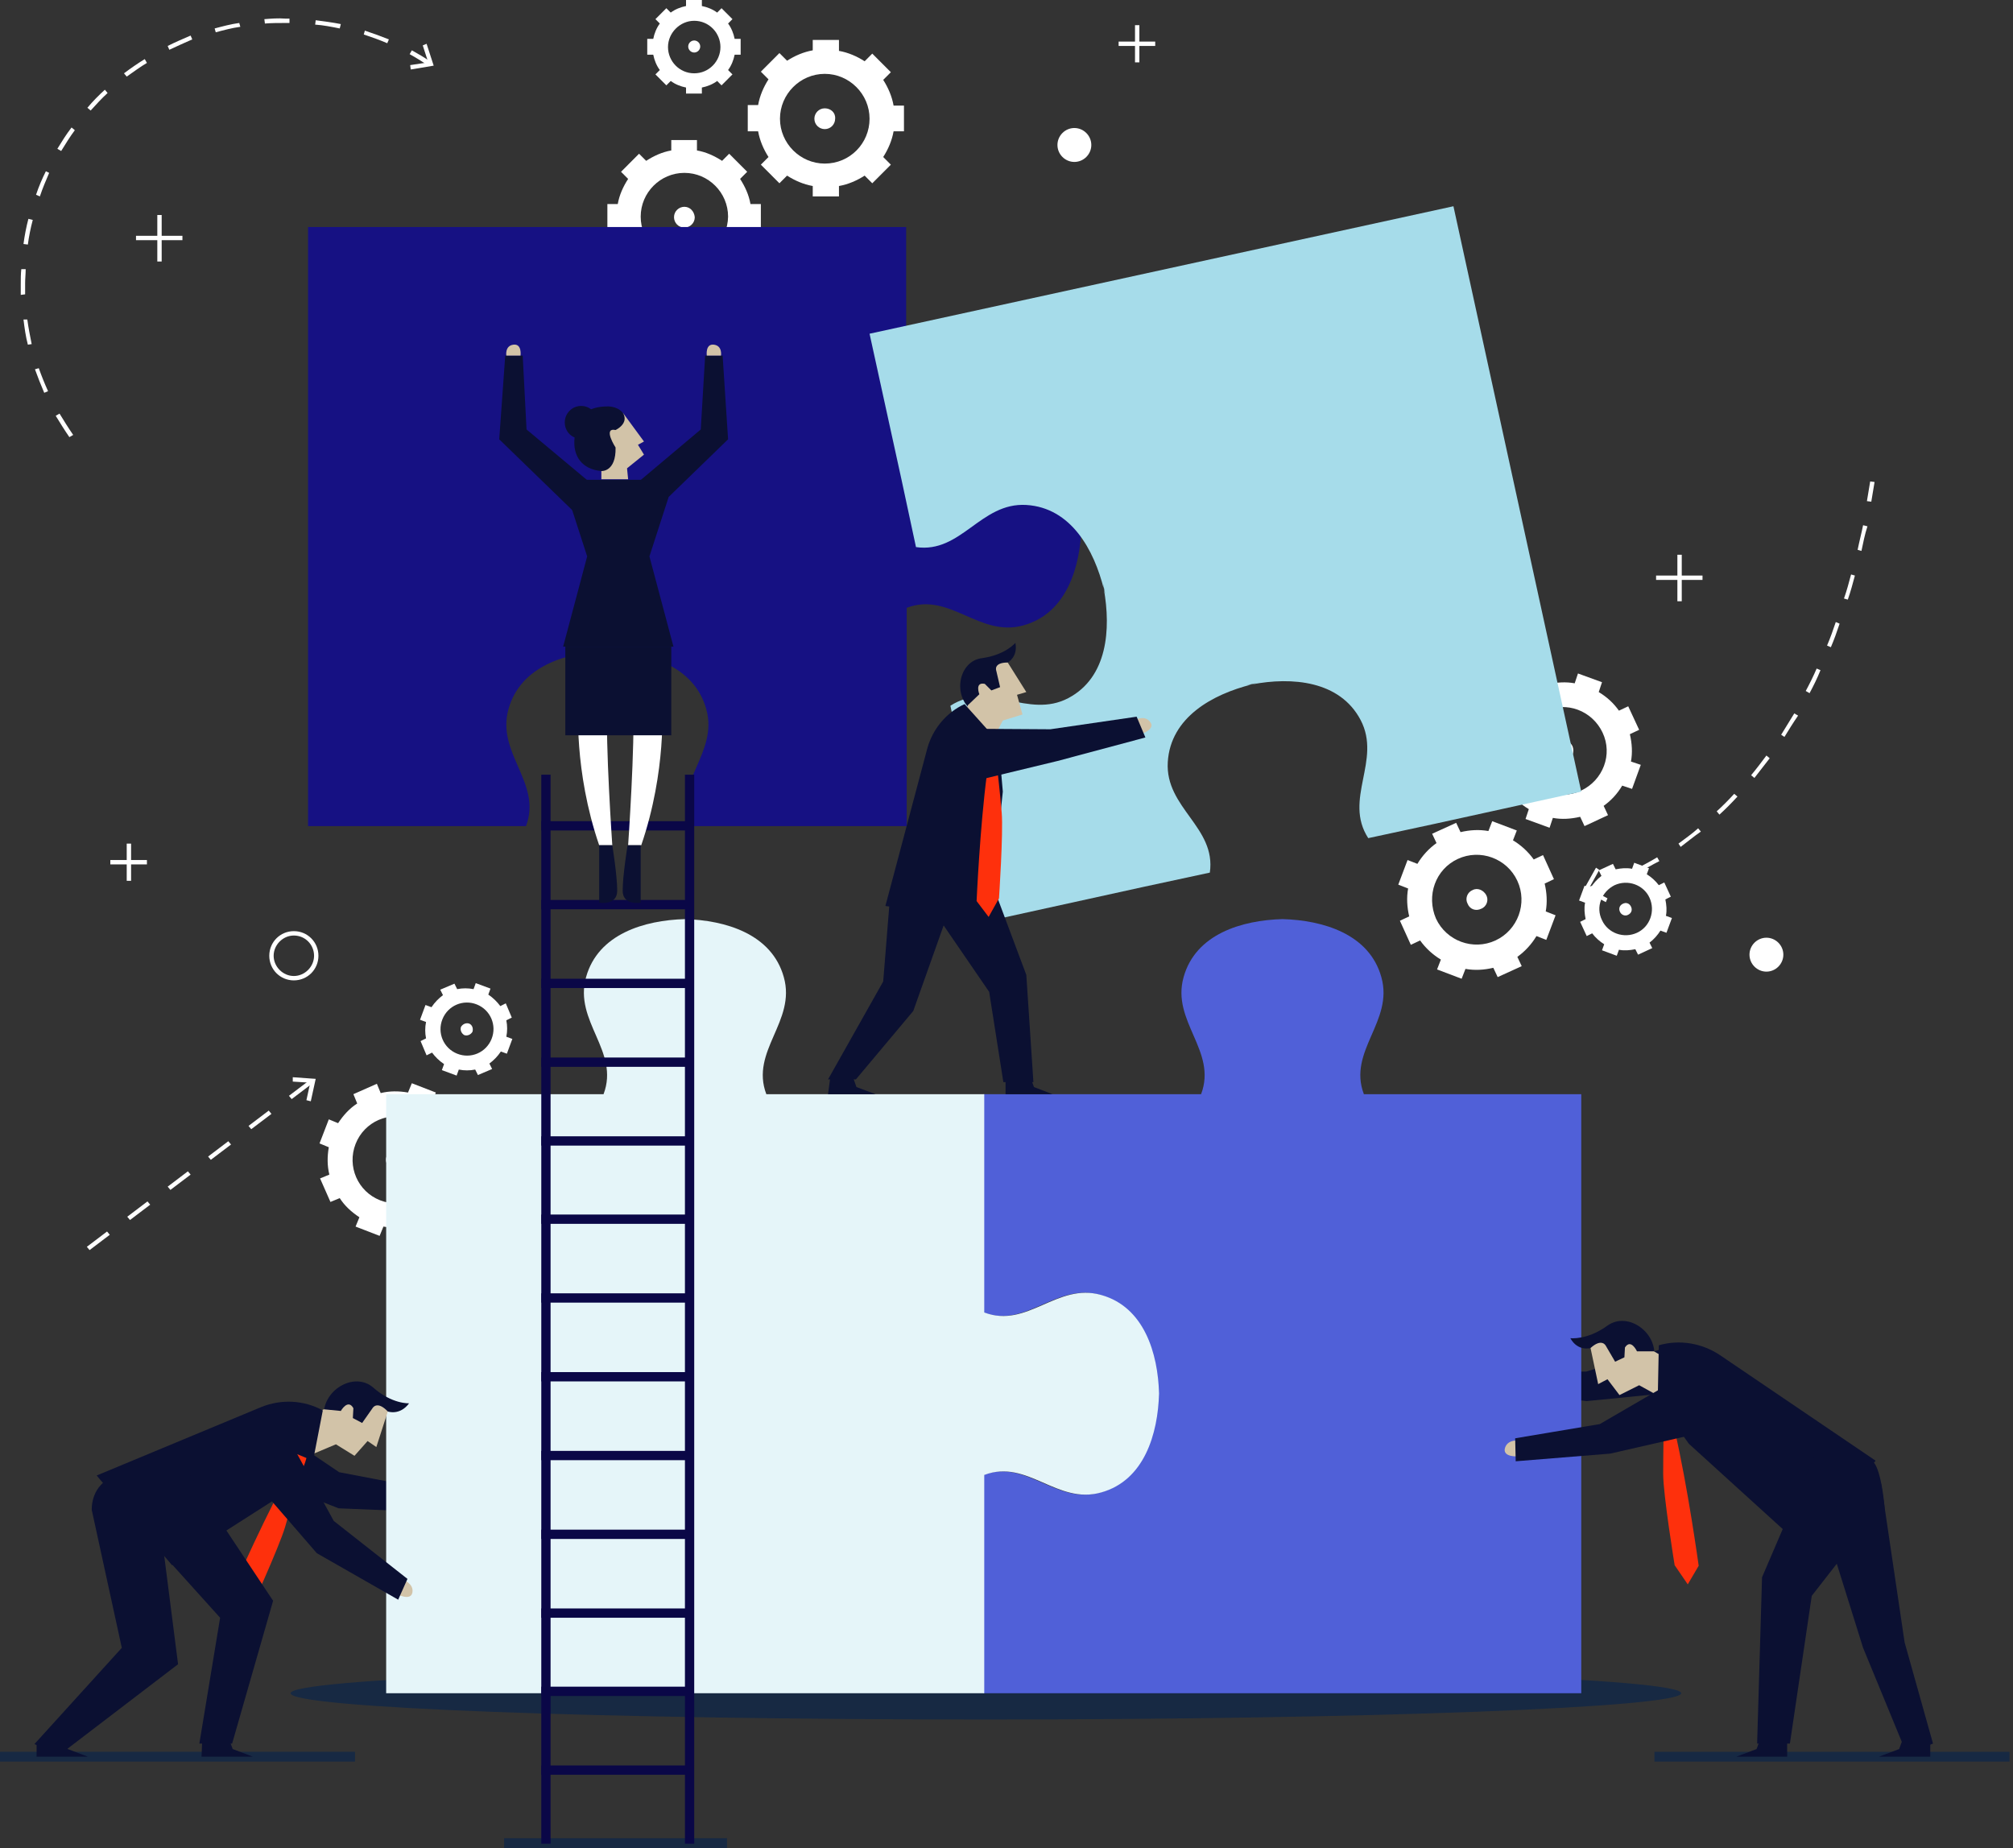 <svg width="366" height="336" viewBox="0 0 366 336" fill="none" xmlns="http://www.w3.org/2000/svg">
<rect x="0" y="0" width="366" height="336" fill="#333333" stroke="none"/>
<g clip-path="url(#clip0)">
<path d="M305.674 307.851C305.674 310.437 249.068 312.625 179.253 312.625C109.439 312.625 52.833 310.536 52.833 307.851C52.833 305.264 109.439 303.076 179.253 303.076C249.068 303.176 305.674 305.264 305.674 307.851Z" fill="#172943"/>
<path d="M132.181 334.209H91.662V336H132.181V334.209Z" fill="#172943"/>
<path d="M365.359 318.494H300.808V320.284H365.359V318.494Z" fill="#172943"/>
<path d="M64.551 318.494H0V320.284H64.551V318.494Z" fill="#172943"/>
<path d="M77.859 271.247C77.859 271.247 79.845 270.948 80.341 272.54C80.838 274.131 78.057 274.032 78.057 274.032L77.859 271.247Z" fill="#F1FAE3"/>
<path d="M47.669 258.217L61.671 267.666L78.355 270.849L78.554 274.927L61.572 274.231L45.086 267.766L47.669 258.217Z" fill="#0B1032"/>
<path d="M164.357 23.972V19.197H162.47C162.172 17.506 161.477 15.915 160.583 14.522L161.974 13.13L158.597 9.748L157.207 11.14C155.816 10.245 154.227 9.549 152.539 9.251V7.261H147.772V9.151C146.084 9.45 144.495 10.146 143.105 11.041L141.714 9.648L138.338 13.03L139.728 14.423C138.835 15.815 138.139 17.407 137.841 19.098H135.955V23.872H137.841C138.139 25.563 138.835 27.155 139.728 28.547L138.338 29.94L141.714 33.322L143.105 31.929C144.495 32.824 146.084 33.521 147.772 33.819V35.709H152.539V33.819C154.227 33.521 155.816 32.824 157.207 31.929L158.597 33.322L161.974 29.94L160.583 28.547C161.477 27.155 162.172 25.563 162.47 23.872H164.357V23.972ZM149.957 29.741C145.488 29.741 141.814 26.061 141.814 21.584C141.814 17.108 145.488 13.428 149.957 13.428C154.426 13.428 158.101 17.108 158.101 21.584C158.101 26.061 154.525 29.741 149.957 29.741Z" fill="white"/>
<path d="M149.957 19.695C148.865 19.695 148.07 20.59 148.07 21.585C148.07 22.679 148.964 23.475 149.957 23.475C151.05 23.475 151.844 22.579 151.844 21.585C151.943 20.491 151.05 19.695 149.957 19.695Z" fill="white"/>
<path d="M134.664 9.947V7.062H133.571C133.372 6.067 132.975 5.073 132.379 4.277L133.174 3.481L131.188 1.492L130.393 2.288C129.599 1.691 128.606 1.293 127.613 1.094V0H124.733V1.094C123.739 1.293 122.746 1.691 121.952 2.288L121.157 1.492L119.171 3.481L119.966 4.277C119.37 5.073 118.973 6.067 118.774 7.062H117.682V9.947H118.774C118.973 10.941 119.37 11.936 119.966 12.732L119.171 13.527L121.157 15.517L121.952 14.721C122.746 15.318 123.739 15.716 124.733 15.915V17.009H127.613V15.915C128.606 15.716 129.599 15.318 130.393 14.721L131.188 15.517L133.174 13.527L132.379 12.732C132.975 11.936 133.372 10.941 133.571 9.947H134.664ZM126.222 13.329C123.541 13.329 121.455 11.14 121.455 8.554C121.455 5.968 123.64 3.78 126.222 3.78C128.904 3.78 130.989 5.968 130.989 8.554C130.989 11.14 128.904 13.329 126.222 13.329Z" fill="white"/>
<path d="M126.222 7.36C125.626 7.36 125.13 7.858 125.13 8.454C125.13 9.051 125.626 9.549 126.222 9.549C126.818 9.549 127.315 9.051 127.315 8.454C127.315 7.858 126.818 7.36 126.222 7.36Z" fill="white"/>
<path d="M138.338 41.776V37.101H136.451C136.153 35.41 135.458 33.918 134.564 32.526L135.855 31.233L132.578 27.95L131.287 29.243C129.897 28.348 128.407 27.652 126.719 27.353V25.463H122.051V27.353C120.363 27.652 118.873 28.348 117.483 29.243L116.192 27.95L112.915 31.233L114.206 32.526C113.312 33.918 112.617 35.41 112.319 37.101H110.432V41.776H112.319C112.617 43.467 113.312 44.959 114.206 46.352L112.915 47.645L116.192 50.927L117.483 49.634C118.873 50.529 120.363 51.225 122.051 51.524V53.414H126.719V51.524C128.407 51.225 129.897 50.529 131.287 49.634L132.578 50.927L135.855 47.645L134.564 46.352C135.458 44.959 136.153 43.467 136.451 41.776H138.338ZM124.435 47.346C120.065 47.346 116.49 43.765 116.49 39.389C116.49 35.012 120.065 31.431 124.435 31.431C128.804 31.431 132.379 35.012 132.379 39.389C132.28 43.865 128.804 47.346 124.435 47.346Z" fill="white"/>
<path d="M124.435 37.598C123.442 37.598 122.548 38.394 122.548 39.488C122.548 40.483 123.342 41.378 124.435 41.378C125.428 41.378 126.321 40.582 126.321 39.488C126.222 38.394 125.428 37.598 124.435 37.598Z" fill="white"/>
<path d="M254.53 167.403L256.516 171.78L258.204 170.984C259.197 172.377 260.488 173.57 261.978 174.465L261.283 176.256L265.752 177.947L266.447 176.156C268.135 176.455 269.824 176.355 271.512 175.957L272.306 177.648L276.676 175.659L275.881 173.968C277.272 172.973 278.463 171.68 279.357 170.188L281.145 170.885L282.833 166.409L281.046 165.712C281.343 164.021 281.244 162.33 280.847 160.64L282.535 159.844L280.549 155.467L278.861 156.263C277.868 154.87 276.577 153.677 275.087 152.782L275.782 150.991L271.313 149.3L270.618 151.091C268.93 150.792 267.242 150.892 265.553 151.29L264.759 149.599L260.389 151.588L261.184 153.279C259.793 154.274 258.602 155.567 257.708 157.059L255.92 156.362L254.232 160.838L256.02 161.535C255.722 163.226 255.821 164.917 256.218 166.608L254.53 167.403ZM265.057 156.164C269.128 154.274 273.995 156.064 275.881 160.142C277.768 164.22 275.981 169.094 271.909 170.984C267.837 172.874 262.971 171.084 261.084 167.005C259.297 162.828 260.985 158.053 265.057 156.164Z" fill="white"/>
<path d="M269.327 165.215C270.32 164.817 270.717 163.624 270.221 162.729C269.724 161.833 268.632 161.336 267.738 161.833C266.745 162.231 266.348 163.425 266.844 164.32C267.242 165.315 268.334 165.713 269.327 165.215Z" fill="white"/>
<path d="M287.302 167.602L288.494 170.188L289.487 169.691C290.083 170.487 290.877 171.183 291.672 171.68L291.274 172.775L293.956 173.769L294.353 172.675C295.346 172.874 296.339 172.775 297.332 172.576L297.829 173.57L300.411 172.377L299.914 171.382C300.709 170.785 301.404 169.99 301.9 169.194L302.993 169.592L303.986 166.906L302.894 166.508C303.092 165.514 302.993 164.519 302.794 163.524L303.787 163.027L302.596 160.441L301.603 160.938C301.007 160.142 300.212 159.446 299.418 158.949L299.815 157.855L297.134 156.86L296.736 157.954C295.743 157.755 294.75 157.855 293.757 158.053L293.261 157.059L290.679 158.252L291.175 159.247C290.381 159.844 289.685 160.64 289.189 161.435L288.096 161.037L287.103 163.723L288.196 164.121C287.997 165.116 288.096 166.11 288.295 167.105L287.302 167.602ZM293.559 160.938C295.942 159.844 298.822 160.839 299.914 163.226C301.007 165.613 300.014 168.498 297.63 169.592C295.247 170.686 292.367 169.691 291.274 167.304C290.083 164.917 291.175 162.132 293.559 160.938Z" fill="white"/>
<path d="M296.041 166.309C296.637 166.011 296.836 165.414 296.538 164.817C296.24 164.22 295.644 164.021 295.048 164.32C294.452 164.618 294.254 165.215 294.552 165.812C294.85 166.409 295.545 166.607 296.041 166.309Z" fill="white"/>
<path d="M270.618 140.248L272.604 144.526L274.293 143.73C275.286 145.122 276.477 146.217 277.967 147.112L277.371 148.902L281.741 150.494L282.337 148.703C283.926 149.002 285.614 148.902 287.302 148.504L288.097 150.195L292.367 148.206L291.572 146.515C292.963 145.52 294.055 144.327 294.949 142.835L296.736 143.431L298.325 139.055L296.538 138.458C296.836 136.867 296.736 135.176 296.339 133.485L298.027 132.689L296.041 128.412L294.353 129.208C293.36 127.815 292.168 126.721 290.679 125.826L291.274 124.035L286.905 122.444L286.309 124.234C284.72 123.936 283.032 124.035 281.343 124.433L280.549 122.742L276.279 124.732L277.073 126.423C275.683 127.417 274.59 128.611 273.697 130.103L271.909 129.506L270.32 133.883L272.108 134.479C271.81 136.071 271.909 137.762 272.306 139.453L270.618 140.248ZM280.847 129.307C284.819 127.417 289.487 129.208 291.374 133.186C293.261 137.165 291.473 141.84 287.501 143.73C283.528 145.62 278.861 143.829 276.974 139.851C275.186 135.872 276.875 131.097 280.847 129.307Z" fill="white"/>
<path d="M285.018 138.16C285.912 137.762 286.309 136.668 285.912 135.673C285.514 134.778 284.422 134.38 283.429 134.778C282.535 135.176 282.138 136.27 282.535 137.264C282.932 138.16 284.025 138.558 285.018 138.16Z" fill="white"/>
<path d="M92.159 191.574L93.152 188.888L92.06 188.49C92.258 187.496 92.258 186.501 92.06 185.506L93.053 185.009L91.96 182.423L90.967 182.92C90.371 182.125 89.676 181.428 88.783 180.831L89.18 179.737L86.498 178.743L86.101 179.837C85.108 179.638 84.115 179.638 83.122 179.837L82.625 178.842L80.043 179.936L80.54 180.931C79.745 181.528 79.05 182.224 78.454 183.119L77.362 182.721L76.369 185.407L77.461 185.805C77.263 186.8 77.263 187.794 77.461 188.789L76.468 189.286L77.561 191.872L78.554 191.375C79.15 192.171 79.845 192.867 80.739 193.464L80.341 194.558L83.023 195.553L83.42 194.458C84.413 194.657 85.406 194.657 86.399 194.458L86.896 195.453L89.478 194.359L88.981 193.364C89.776 192.768 90.471 192.071 91.067 191.176L92.159 191.574ZM83.122 191.574C80.639 190.579 79.448 187.794 80.441 185.308C81.434 182.821 84.214 181.627 86.697 182.622C89.18 183.617 90.371 186.402 89.378 188.888C88.385 191.375 85.605 192.569 83.122 191.574Z" fill="white"/>
<path d="M85.307 186.103C84.711 185.904 84.115 186.203 83.817 186.7C83.618 187.297 83.916 187.894 84.413 188.192C85.009 188.391 85.605 188.093 85.903 187.595C86.101 186.899 85.803 186.302 85.307 186.103Z" fill="white"/>
<path d="M84.115 218.131L85.803 213.755L84.115 213.058C84.413 211.368 84.413 209.677 84.016 208.085L85.704 207.389L83.817 203.112L82.129 203.808C81.235 202.416 80.043 201.321 78.554 200.327L79.249 198.636L74.879 196.945L74.184 198.636C72.496 198.337 70.808 198.337 69.219 198.735L68.523 197.044L64.253 198.934L64.948 200.625C63.558 201.52 62.466 202.714 61.472 204.206L59.784 203.51L58.096 207.886L59.784 208.582C59.486 210.273 59.486 211.964 59.883 213.556L58.195 214.252L60.082 218.529L61.77 217.833C62.664 219.225 63.856 220.32 65.346 221.314L64.65 223.005L69.02 224.696L69.715 223.005C71.403 223.304 73.092 223.304 74.681 222.906L75.376 224.597L79.646 222.707L78.951 221.016C80.341 220.121 81.434 218.927 82.427 217.435L84.115 218.131ZM69.119 218.231C65.048 216.639 63.061 212.064 64.65 207.986C66.239 203.908 70.808 201.918 74.879 203.51C78.951 205.101 80.937 209.677 79.348 213.755C77.759 217.833 73.191 219.822 69.119 218.231Z" fill="white"/>
<path d="M72.694 209.08C71.701 208.682 70.708 209.179 70.311 210.174C69.914 211.169 70.41 212.163 71.403 212.561C72.397 212.959 73.39 212.462 73.787 211.467C74.184 210.572 73.688 209.478 72.694 209.08Z" fill="white"/>
<path d="M274.293 249.861C274.293 249.861 272.306 249.663 271.909 251.254C271.512 252.845 274.293 252.647 274.293 252.647V249.861Z" fill="#F1FAE3"/>
<path d="M303.092 244.988L288.394 249.364H273.895V252.945L288.494 254.736L306.469 252.945L303.092 244.988Z" fill="#0B1032"/>
<path d="M186.006 77.783C177.962 75.496 172.6 83.95 164.754 80.966V68.732V41.279H56.011V150.195H83.321H95.635C98.614 142.337 90.173 136.966 92.457 128.909C94.642 121.051 103.083 118.565 110.432 118.366C110.035 118.366 109.638 118.366 109.24 118.366H111.624C111.227 118.366 110.829 118.366 110.432 118.366C117.781 118.565 126.222 121.051 128.407 128.909C130.691 136.966 122.25 142.337 125.229 150.195H137.544H164.854V122.842V110.508C172.699 107.524 178.062 115.979 186.106 113.691C193.951 111.503 196.434 103.048 196.633 95.687C196.335 88.426 193.852 79.972 186.006 77.783Z" fill="#161183"/>
<path d="M287.6 198.934H260.29H247.976C244.996 191.077 253.438 185.705 251.153 177.649C248.969 169.791 240.527 167.304 233.178 167.105C225.83 167.304 217.388 169.791 215.203 177.649C212.919 185.705 221.361 191.077 218.381 198.934H206.067H178.757V226.288V238.622C186.602 241.606 191.965 233.151 200.009 235.439C207.855 237.627 210.337 246.082 210.536 253.442C210.536 253.045 210.536 252.647 210.536 252.249V254.537C210.536 254.139 210.536 253.741 210.536 253.343C210.337 260.704 207.855 269.158 200.009 271.347C191.965 273.634 186.602 265.18 178.757 268.164V280.498V307.851H287.501V198.934H287.6Z" fill="#5060D8"/>
<path d="M158.101 60.675L163.96 87.431L166.542 99.467C174.785 100.661 178.26 91.311 186.602 91.808C194.746 92.305 198.917 99.964 200.704 107.126C200.605 106.728 200.605 106.33 200.506 105.932L201.002 108.22C200.903 107.822 200.804 107.424 200.704 107.126C201.995 114.387 201.399 123.14 194.249 126.92C186.9 130.799 179.849 123.737 172.798 128.313L175.38 140.348L181.24 167.105L207.954 161.236L219.97 158.65C221.162 150.394 211.827 146.913 212.323 138.558C212.82 130.401 220.467 126.224 227.617 124.433C227.22 124.533 226.823 124.533 226.425 124.632L228.71 124.135C228.312 124.234 227.915 124.334 227.617 124.433C234.867 123.041 243.606 123.737 247.38 130.899C251.253 138.259 244.202 145.321 248.77 152.384L260.786 149.797L287.501 143.929L264.262 37.499L158.101 60.675Z" fill="#A6DCEA"/>
<path d="M200.208 235.439C192.164 233.151 186.801 241.606 178.956 238.622V226.288V198.934H151.645H139.331C136.352 191.077 144.793 185.705 142.509 177.649C140.324 169.791 131.883 167.304 124.534 167.105C117.185 167.304 108.744 169.791 106.559 177.649C104.275 185.705 112.716 191.077 109.737 198.934H97.522H70.212V307.851H178.956V280.498V268.164C186.801 265.18 192.164 273.634 200.208 271.347C208.053 269.158 210.536 260.704 210.735 253.343C210.536 246.082 208.053 237.627 200.208 235.439Z" fill="#E5F5F9"/>
<path d="M100.104 140.846H98.416V335.205H100.104V140.846Z" fill="#0A0747"/>
<path d="M126.222 140.846H124.534V335.205H126.222V140.846Z" fill="#0A0747"/>
<path d="M125.428 149.3H98.416V150.991H125.428V149.3Z" fill="#0A0747"/>
<path d="M125.428 163.624H98.416V165.314H125.428V163.624Z" fill="#0A0747"/>
<path d="M125.428 177.947H98.416V179.638H125.428V177.947Z" fill="#0A0747"/>
<path d="M125.428 192.27H98.416V193.961H125.428V192.27Z" fill="#0A0747"/>
<path d="M125.428 206.593H98.416V208.284H125.428V206.593Z" fill="#0A0747"/>
<path d="M125.428 220.817H98.416V222.508H125.428V220.817Z" fill="#0A0747"/>
<path d="M125.428 235.141H98.416V236.832H125.428V235.141Z" fill="#0A0747"/>
<path d="M125.428 249.464H98.416V251.155H125.428V249.464Z" fill="#0A0747"/>
<path d="M125.428 263.787H98.416V265.478H125.428V263.787Z" fill="#0A0747"/>
<path d="M125.428 278.11H98.416V279.801H125.428V278.11Z" fill="#0A0747"/>
<path d="M125.428 292.434H98.416V294.125H125.428V292.434Z" fill="#0A0747"/>
<path d="M125.428 306.657H98.416V308.348H125.428V306.657Z" fill="#0A0747"/>
<path d="M125.428 320.98H98.416V322.671H125.428V320.98Z" fill="#0A0747"/>
<path d="M33.169 42.871H24.728V43.666H33.169V42.871Z" fill="white"/>
<path d="M29.395 39.091H28.601V47.545H29.395V39.091Z" fill="white"/>
<path d="M26.714 156.362H20.06V157.158H26.714V156.362Z" fill="white"/>
<path d="M23.834 153.378H23.04V160.142H23.834V153.378Z" fill="white"/>
<path d="M210.039 7.56H203.386V8.355H210.039V7.56Z" fill="white"/>
<path d="M207.159 4.576H206.365V11.339H207.159V4.576Z" fill="white"/>
<path d="M309.547 104.64H301.106V105.435H309.547V104.64Z" fill="white"/>
<path d="M305.774 100.86H304.979V109.315H305.774V100.86Z" fill="white"/>
<path d="M53.428 178.245C50.946 178.245 48.96 176.256 48.96 173.769C48.96 171.282 50.946 169.293 53.428 169.293C55.911 169.293 57.897 171.282 57.897 173.769C57.897 176.256 55.911 178.245 53.428 178.245ZM53.428 170.089C51.442 170.089 49.754 171.78 49.754 173.769C49.754 175.758 51.442 177.449 53.428 177.449C55.415 177.449 57.103 175.758 57.103 173.769C57.103 171.78 55.514 170.089 53.428 170.089Z" fill="white"/>
<path d="M324.245 173.57C324.245 175.261 322.855 176.654 321.167 176.654C319.478 176.654 318.088 175.261 318.088 173.57C318.088 171.879 319.478 170.487 321.167 170.487C322.855 170.487 324.245 171.879 324.245 173.57Z" fill="white"/>
<path d="M288.99 162.032L288.792 161.236C288.792 161.236 290.48 160.839 293.062 159.844L293.36 160.54C290.679 161.734 289.09 162.032 288.99 162.032ZM297.63 158.75L297.332 158.053C298.623 157.357 300.014 156.661 301.305 155.865L301.702 156.561C300.312 157.258 299.021 158.053 297.63 158.75ZM305.575 153.975L305.178 153.378C306.369 152.483 307.66 151.588 308.753 150.593L309.249 151.19C307.958 152.085 306.767 153.08 305.575 153.975ZM312.626 148.107L312.129 147.51C313.222 146.515 314.314 145.421 315.307 144.327L315.903 144.824C314.811 146.018 313.718 147.112 312.626 148.107ZM318.982 141.442L318.386 140.945C319.379 139.751 320.273 138.558 321.167 137.364L321.762 137.862C320.869 139.055 319.876 140.249 318.982 141.442ZM324.444 133.982L323.848 133.585C324.642 132.291 325.437 130.998 326.231 129.705L326.927 130.103C326.033 131.396 325.238 132.689 324.444 133.982ZM329.012 126.025L328.317 125.627C329.012 124.334 329.707 122.942 330.303 121.549L330.998 121.847C330.402 123.339 329.707 124.732 329.012 126.025ZM332.885 117.67L332.19 117.371C332.786 115.979 333.282 114.586 333.779 113.094L334.474 113.393C333.977 114.885 333.481 116.277 332.885 117.67ZM335.964 109.016L335.269 108.817C335.765 107.425 336.162 105.933 336.56 104.441L337.255 104.64C336.857 106.132 336.46 107.624 335.964 109.016ZM338.446 100.164L337.751 99.965C338.049 98.473 338.446 96.981 338.744 95.489L339.539 95.688C339.042 97.18 338.744 98.771 338.446 100.164ZM340.234 91.212L339.439 91.112C339.638 89.918 339.837 88.725 340.035 87.531L340.83 87.631C340.631 88.824 340.433 90.018 340.234 91.212Z" fill="white"/>
<path d="M291.97 164.021L287.898 161.833L290.182 157.755L290.778 158.153L288.891 161.535L292.268 163.325L291.97 164.021Z" fill="white"/>
<path d="M198.42 26.359C198.42 28.05 197.03 29.442 195.342 29.442C193.653 29.442 192.263 28.05 192.263 26.359C192.263 24.668 193.653 23.275 195.342 23.275C197.03 23.275 198.42 24.668 198.42 26.359Z" fill="white"/>
<path d="M16.287 227.282L15.79 226.685L19.465 223.9L19.961 224.497L16.287 227.282ZM23.636 221.811L23.139 221.215L26.814 218.43L27.31 219.026L23.636 221.811ZM30.985 216.341L30.488 215.744L34.162 212.959L34.659 213.556L30.985 216.341ZM38.333 210.87L37.837 210.273L41.511 207.488L42.008 208.085L38.333 210.87ZM45.682 205.3L45.186 204.703L48.86 201.918L49.357 202.515L45.682 205.3ZM53.031 199.829L52.535 199.232L56.209 196.447L56.706 197.044L53.031 199.829Z" fill="white"/>
<path d="M56.507 200.227L55.712 200.028L56.408 196.845L53.23 196.646V195.851L57.401 196.149L56.507 200.227Z" fill="white"/>
<path d="M12.612 79.474C11.719 78.181 10.924 76.888 10.13 75.595L10.825 75.197C11.619 76.49 12.414 77.783 13.307 79.076L12.612 79.474ZM8.044 71.418C7.448 70.025 6.852 68.533 6.356 67.141L7.051 66.942C7.548 68.334 8.143 69.826 8.739 71.119L8.044 71.418ZM5.065 62.664C4.668 61.172 4.469 59.68 4.27 58.089H4.966C5.164 59.581 5.462 61.073 5.76 62.565L5.065 62.664ZM3.774 53.613C3.774 52.917 3.774 52.32 3.774 51.624C3.774 50.728 3.774 49.833 3.873 48.938H4.668C4.668 49.833 4.568 50.629 4.568 51.524C4.568 52.22 4.568 52.817 4.568 53.514L3.774 53.613ZM5.065 44.462L4.27 44.362C4.469 42.87 4.767 41.279 5.164 39.787L5.959 39.986C5.561 41.478 5.263 42.97 5.065 44.462ZM7.25 35.709L6.554 35.41C7.051 33.918 7.647 32.526 8.342 31.133L8.938 31.432C8.342 32.824 7.746 34.217 7.25 35.709ZM11.123 27.453L10.428 27.055C11.222 25.762 12.017 24.469 13.01 23.176L13.605 23.673C12.712 24.867 11.917 26.16 11.123 27.453ZM16.485 20.093L15.889 19.595C16.883 18.402 17.975 17.307 19.067 16.313L19.564 16.91C18.472 17.904 17.479 18.998 16.485 20.093ZM23.04 13.925L22.543 13.329C23.735 12.434 25.026 11.538 26.317 10.743L26.714 11.439C25.523 12.135 24.331 13.03 23.04 13.925ZM77.759 11.837C76.667 11.14 75.575 10.444 74.482 9.847L74.879 9.151C75.972 9.748 77.163 10.444 78.156 11.14L77.759 11.837ZM30.786 9.052L30.488 8.355C31.878 7.659 33.269 7.062 34.659 6.465L34.957 7.162C33.567 7.759 32.077 8.455 30.786 9.052ZM70.41 7.858C69.02 7.261 67.63 6.764 66.14 6.267L66.339 5.57C67.828 6.068 69.219 6.565 70.708 7.162L70.41 7.858ZM39.227 5.869L39.029 5.172C40.518 4.775 42.008 4.377 43.498 4.178L43.696 4.874C42.206 5.073 40.717 5.471 39.227 5.869ZM61.77 5.172C60.281 4.874 58.791 4.576 57.302 4.476L57.401 3.68C58.891 3.879 60.48 4.078 61.969 4.377L61.77 5.172ZM48.165 4.277L48.066 3.481C49.357 3.382 50.548 3.283 51.84 3.382C52.138 3.382 52.336 3.382 52.634 3.382V4.178C52.336 4.178 52.138 4.178 51.84 4.178C50.648 4.178 49.357 4.178 48.165 4.277Z" fill="white"/>
<path d="M74.681 12.633L74.581 11.837L77.859 11.339L76.865 8.256L77.561 7.958L78.852 11.936L74.681 12.633Z" fill="white"/>
<path d="M183.226 120.454C183.226 120.454 185.113 119.46 184.616 116.874C184.616 116.874 182.829 119.062 178.558 119.659C174.288 120.156 173.096 126.522 176.771 129.207C180.445 131.893 181.736 126.422 181.736 126.422L182.431 123.14L183.226 120.454Z" fill="#0B1032"/>
<path d="M183.226 120.454C180.544 120.454 181.14 121.946 181.14 121.946L181.835 124.93L180.247 125.527L179.055 124.333C177.168 123.935 178.062 126.223 178.062 126.223L175.976 128.213L175.38 130.102L180.445 134.578L182.332 130.998L185.907 129.903L184.914 126.323L186.602 125.825L183.226 120.454Z" fill="#D2C3A8"/>
<path d="M155.121 195.95L155.717 197.641L159.193 198.934H150.553L150.95 195.95H155.121Z" fill="#0B1032"/>
<path d="M161.775 163.623L160.583 178.444L150.553 196.248H155.618L166.045 183.815L172.898 164.518L161.775 163.623Z" fill="#0B1032"/>
<path d="M187.397 195.95L187.993 197.641L191.369 198.934H182.829V196.646L187.397 195.95Z" fill="#0B1032"/>
<path d="M170.713 167.005L179.849 180.334L182.431 196.746H187.893L186.602 177.25L180.644 161.335L170.713 167.005Z" fill="#0B1032"/>
<path d="M179.849 167.403L160.981 164.717L168.627 135.971C169.62 132.49 172.103 129.506 175.38 128.014L181.538 134.877L182.332 143.928L179.849 167.403Z" fill="#0B1032"/>
<path d="M179.452 138.458C179.452 138.458 179.353 137.264 179.551 135.573L181.339 135.673C181.339 135.673 181.538 136.966 181.24 138.557L181.339 139.95C181.339 139.95 181.835 144.227 182.133 147.808C182.431 151.389 181.637 163.325 181.637 163.325L179.75 166.706L177.565 163.822C177.565 163.822 178.161 150.394 179.452 140.646V138.458Z" fill="#FE300C"/>
<path d="M206.365 130.898C206.365 130.898 208.152 129.904 209.146 131.296C210.139 132.589 207.457 133.485 207.457 133.485L206.365 130.898Z" fill="#D2C3A8"/>
<path d="M175.38 132.49L190.972 132.59L206.663 130.302L208.252 134.082L192.263 138.359L176.175 142.238L175.38 132.49Z" fill="#0B1032"/>
<path d="M105.169 128.113C105.169 128.113 104.275 140.049 108.942 153.676H111.326C111.326 153.676 110.035 135.076 110.432 128.113H105.169Z" fill="white"/>
<path d="M108.942 153.677V164.121C108.942 164.121 112.22 164.718 112.22 161.933C112.22 159.147 111.326 153.677 111.326 153.677H108.942Z" fill="#0B1032"/>
<path d="M120.363 128.113C120.363 128.113 121.257 140.049 116.589 153.676H114.206C114.206 153.676 115.497 135.076 115.1 128.113H120.363Z" fill="white"/>
<path d="M116.49 153.677V164.121C116.49 164.121 113.213 164.718 113.213 161.933C113.213 159.147 114.106 153.677 114.106 153.677H116.49Z" fill="#0B1032"/>
<path d="M109.935 73.904C106.261 74.103 104.871 75.993 104.473 79.574C104.076 82.955 105.864 85.343 109.34 85.641C109.34 85.641 114.404 86.437 114.106 77.286C114.106 77.286 114.007 73.606 109.935 73.904Z" fill="#0B1032"/>
<path d="M108.644 76.789C108.644 78.38 107.353 79.773 105.665 79.773C103.977 79.773 102.686 78.48 102.686 76.789C102.686 75.197 103.977 73.805 105.665 73.805C107.353 73.805 108.644 75.197 108.644 76.789Z" fill="#0B1032"/>
<path d="M113.213 74.999L117.086 80.27L115.993 80.867L117.086 82.657L114.007 85.144L114.206 87.133H109.34V85.641C109.34 85.641 112.021 85.841 111.922 81.364C111.922 81.364 109.538 77.684 111.922 78.181C111.922 78.181 114.504 76.988 113.213 74.999Z" fill="#D2C3A8"/>
<path d="M106.46 95.09L90.769 79.872L91.861 64.653H95.039L95.734 78.081L110.73 90.614L106.46 95.09Z" fill="#0B1032"/>
<path d="M118.079 101.158L121.555 90.415L119.072 87.232H112.418H105.764L103.282 90.415L106.758 101.158L102.388 117.57H112.418H122.448L118.079 101.158Z" fill="#0B1032"/>
<path d="M112.418 117.57H102.785V133.683H112.418H122.051V117.57H112.418Z" fill="#0B1032"/>
<path d="M92.06 64.653C92.06 64.653 91.762 62.863 93.351 62.664C94.94 62.465 94.642 64.653 94.642 64.653H92.06Z" fill="#D2C3A8"/>
<path d="M116.689 95.09L132.379 79.872L131.386 64.653H128.208L127.414 78.081L112.518 90.614L116.689 95.09Z" fill="#0B1032"/>
<path d="M131.088 64.653C131.088 64.653 131.386 62.863 129.797 62.664C128.208 62.465 128.506 64.653 128.506 64.653H131.088Z" fill="#D2C3A8"/>
<path d="M70.51 256.625C70.51 256.625 72.694 257.421 74.383 255.133C74.383 255.133 71.304 255.332 67.828 252.248C64.352 249.264 58.394 252.845 58.89 257.719C59.387 262.593 64.75 259.609 64.75 259.609L67.828 257.719L70.51 256.625Z" fill="#0B1032"/>
<path d="M70.51 256.625C68.523 254.536 67.729 256.028 67.729 256.028L65.842 258.714L64.154 257.819L64.253 256.028C63.26 254.238 61.969 256.526 61.969 256.526L58.89 256.227L56.904 257.122L56.11 264.682L61.075 262.593L64.452 264.682L66.835 261.996L68.424 263.09L70.51 256.625Z" fill="#D2C3A8"/>
<path d="M31.282 284.575L17.578 268.263L47.47 255.829C51.144 254.337 55.216 254.536 58.692 256.426L56.805 266.174L49.655 272.838L31.282 284.575Z" fill="#0B1032"/>
<path d="M52.833 267.268C52.833 267.268 53.13 265.975 54.024 264.383L55.713 265.08C55.713 265.08 55.415 266.472 54.521 267.964L54.024 269.456C54.024 269.456 52.932 273.932 51.84 277.612C50.747 281.293 45.384 293.03 45.384 293.03L42.107 295.715L41.015 291.936C41.015 291.936 46.775 278.607 51.74 269.357L52.833 267.268Z" fill="#FE300C"/>
<path d="M11.619 316.106L12.314 317.996L15.989 319.389H6.654V316.902L11.619 316.106Z" fill="#0B1032"/>
<path d="M41.611 316.106L42.306 317.996L45.98 319.389H36.645L36.744 316.902L41.611 316.106Z" fill="#0B1032"/>
<path d="M25.224 277.712L40.022 294.124L36.248 317.001H42.206L49.655 291.041L31.282 263.389L25.224 277.712Z" fill="#0B1032"/>
<path d="M73.39 287.261C73.39 287.261 75.276 287.957 74.978 289.548C74.681 291.14 72.198 289.847 72.198 289.847L73.39 287.261Z" fill="#D2C3A8"/>
<path d="M52.634 261.797L60.678 276.518L74.085 287.062L72.397 290.842L57.599 282.387L45.98 268.959L52.634 261.797Z" fill="#0B1032"/>
<path d="M28.502 272.241L28.204 269.755C28.204 269.755 25.721 266.97 21.054 268.362C16.386 269.755 16.684 274.529 16.684 274.529L22.146 299.595L6.256 317.101L11.023 318.891L32.375 302.579L28.502 272.241Z" fill="#0B1032"/>
<path d="M289.189 245.087C289.189 245.087 286.905 245.783 285.514 243.297C285.514 243.297 288.593 243.694 292.267 241.009C296.041 238.323 301.603 242.401 300.709 247.176C299.815 251.95 294.75 248.668 294.75 248.668L291.771 246.579L289.189 245.087Z" fill="#0B1032"/>
<path d="M289.189 245.087C291.274 243.197 291.969 244.689 291.969 244.689L293.658 247.574L295.346 246.778L295.445 244.988C296.538 243.297 297.63 245.684 297.63 245.684H300.709L302.596 246.778L302 254.039L298.027 251.851L294.452 253.641L292.267 250.757L290.579 251.652L289.189 245.087Z" fill="#D2C3A8"/>
<path d="M327.423 280.994L341.028 265.577L312.725 246.38C309.448 244.192 305.376 243.495 301.603 244.589L301.404 254.536L307.065 262.494L327.423 280.994Z" fill="#0B1032"/>
<path d="M304.284 257.819C304.284 257.819 304.284 256.526 303.887 254.636L302 254.835C302 254.835 301.9 256.327 302.397 258.018L302.496 259.51C302.496 259.51 302.397 264.185 302.397 267.964C302.397 271.844 304.483 284.575 304.483 284.575L306.866 288.057L308.852 284.675C308.852 284.675 306.866 270.252 304.483 260.007L304.284 257.819Z" fill="#FE300C"/>
<path d="M345.994 316.106L345.299 317.996L341.624 319.389H350.959V316.803L345.994 316.106Z" fill="#0B1032"/>
<path d="M342.022 269.755L346.292 298.6L351.456 317.002L346.689 318.892L338.744 299.595L329.409 269.755H342.022Z" fill="#0B1032"/>
<path d="M320.074 316.106L319.379 317.996L315.704 319.389H324.94V316.803L320.074 316.106Z" fill="#0B1032"/>
<path d="M338.248 278.806L329.409 290.145L325.437 317.001H319.478L320.372 286.763L330.402 263.389L338.248 278.806Z" fill="#0B1032"/>
<path d="M275.981 261.897C275.981 261.897 273.995 261.698 273.597 263.389C273.299 264.98 275.981 264.781 275.981 264.781V261.897Z" fill="#D2C3A8"/>
<path d="M305.078 250.657L290.877 258.913L275.484 261.499L275.583 265.677L292.764 264.284L309.746 260.405L305.078 250.657Z" fill="#0B1032"/>
<path d="M340.433 265.676C340.433 265.676 341.823 266.074 342.617 273.634C343.312 280.597 331.395 272.341 331.395 272.341V267.268L335.765 264.781L340.433 265.676Z" fill="#0B1032"/>
</g>
<defs>
<clipPath id="clip0">
<rect width="365.359" height="336" fill="white"/>
</clipPath>
</defs>
</svg>
